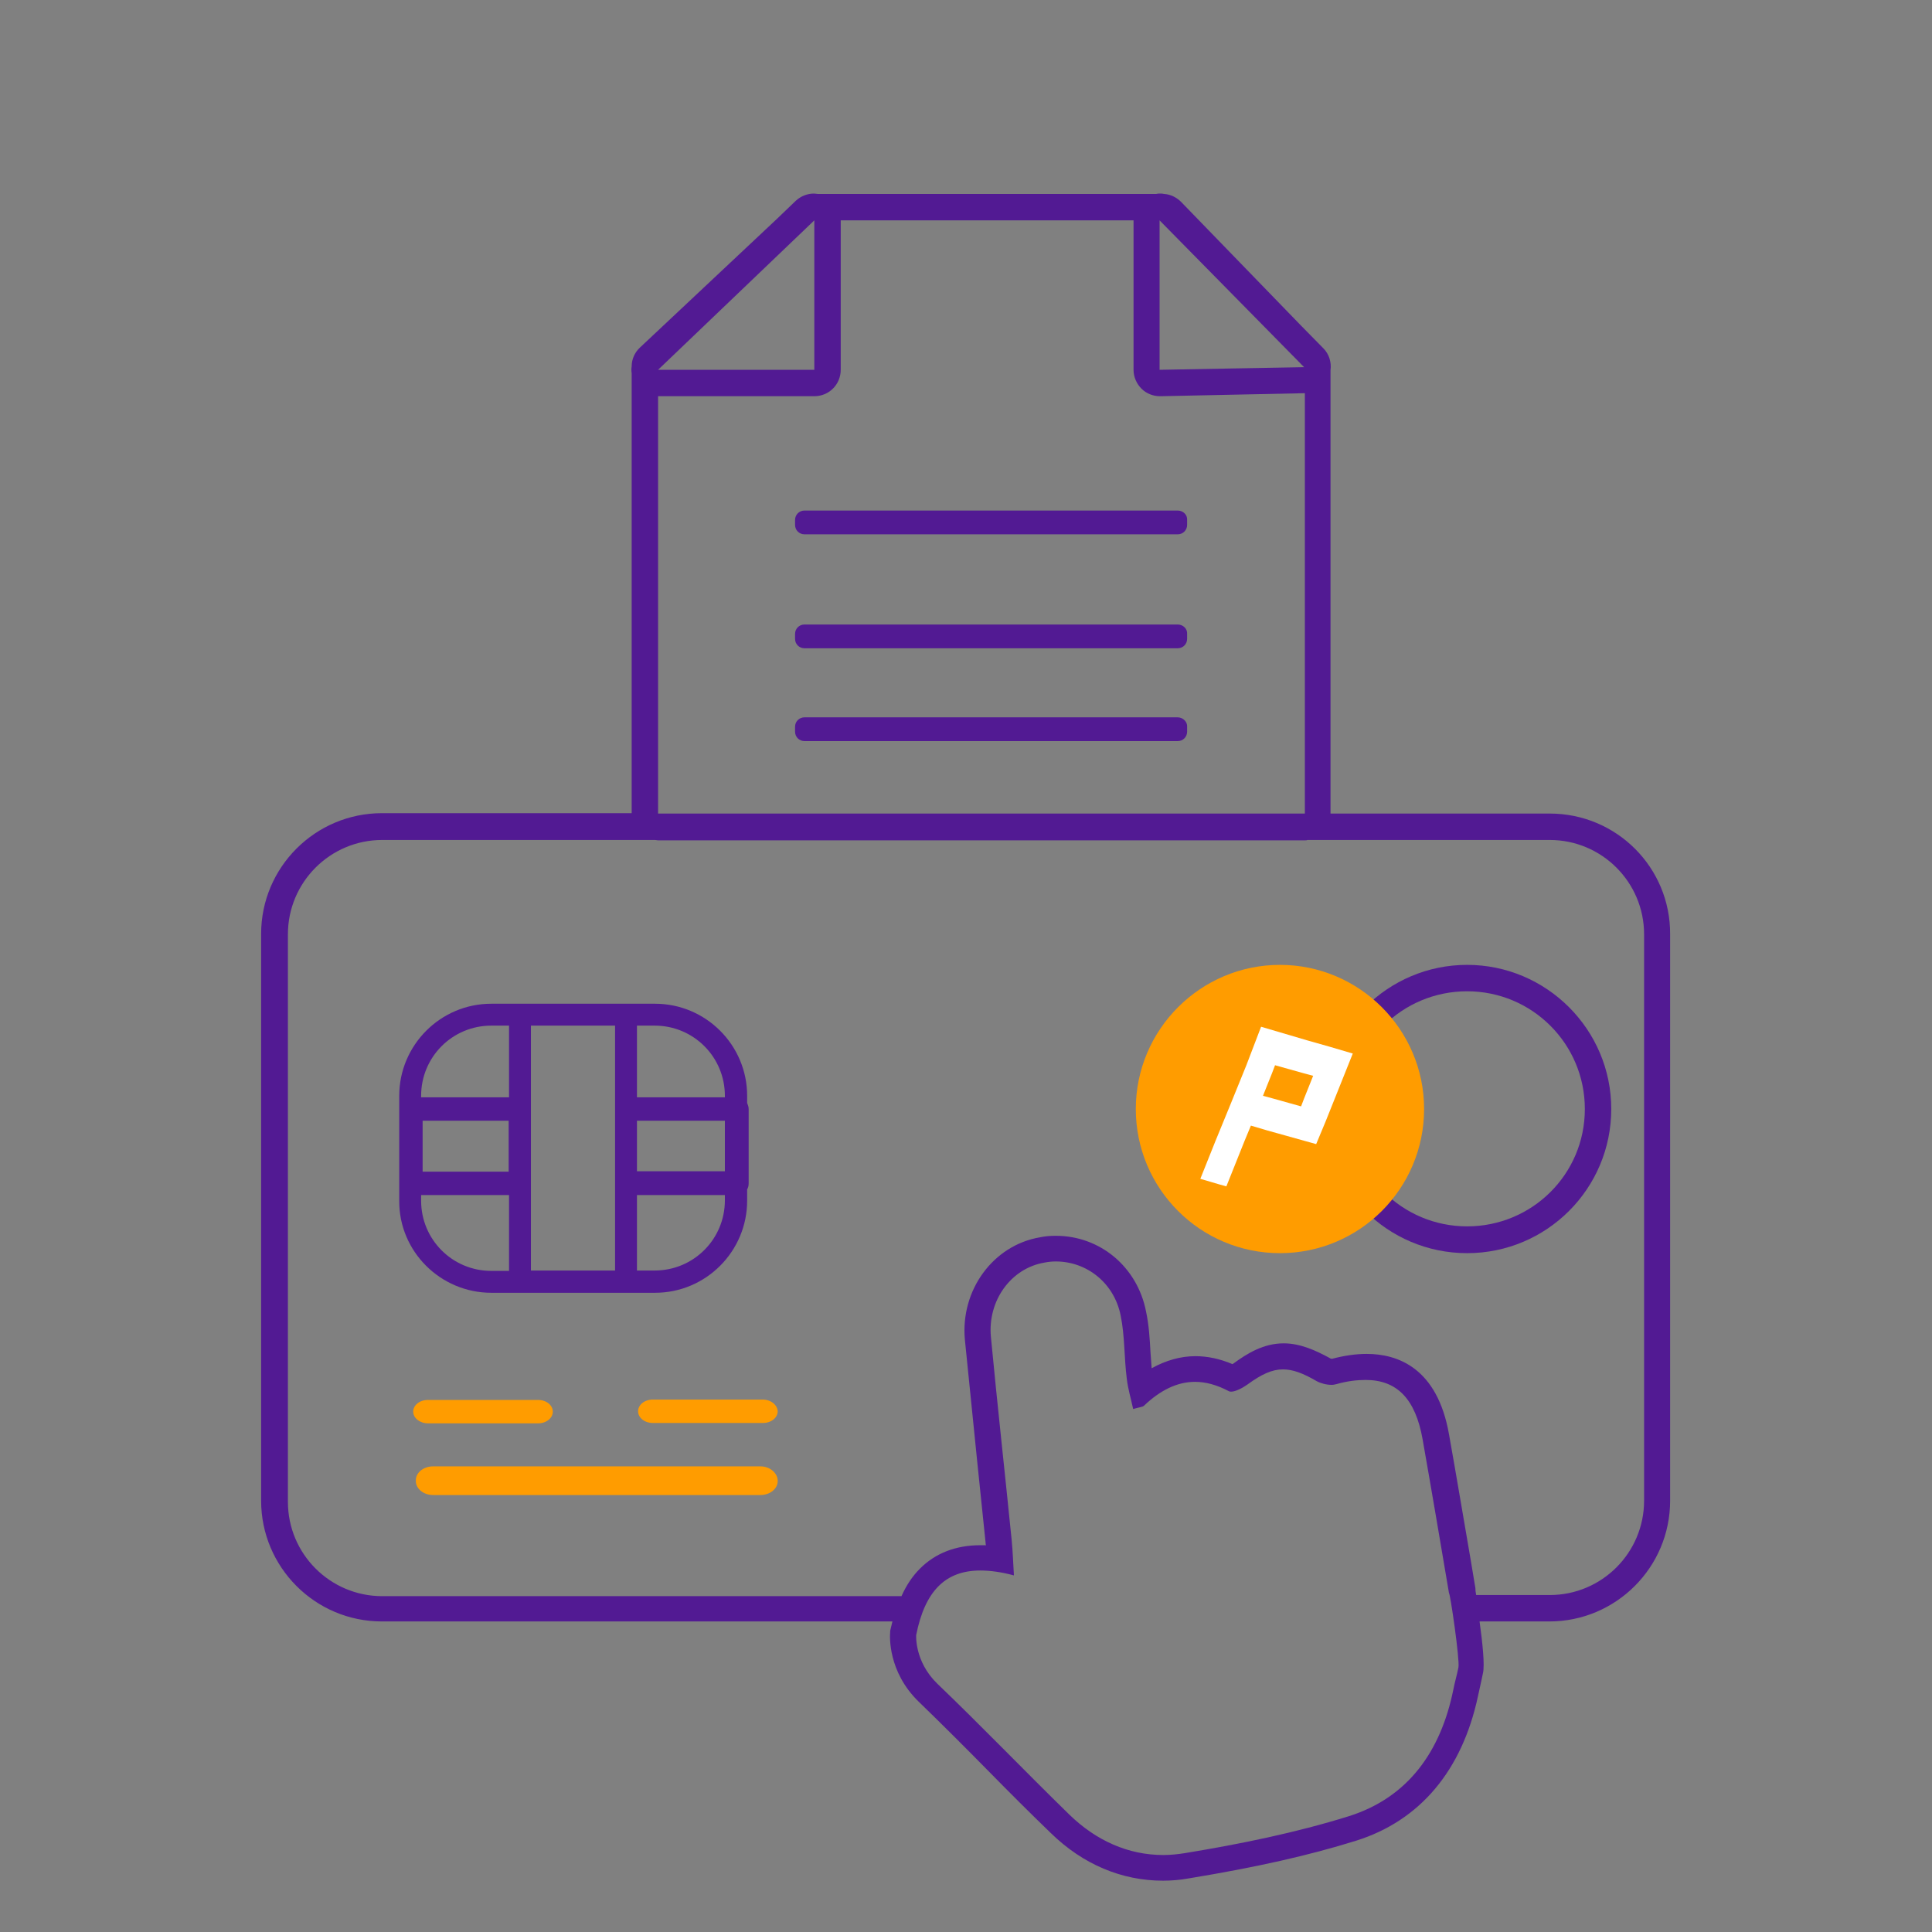 <?xml version="1.0" encoding="utf-8"?>
<!-- Generator: Adobe Illustrator 25.3.0, SVG Export Plug-In . SVG Version: 6.00 Build 0)  -->
<svg version="1.1" id="Capa_1" xmlns="http://www.w3.org/2000/svg" xmlns:xlink="http://www.w3.org/1999/xlink" x="0px" y="0px"
	 viewBox="0 0 512 512" style="enable-background:new 0 0 512 512;" xml:space="preserve">
<rect x="0" y="0" width="512" height="512" fill="#808080" stroke="none"/>
<style type="text/css">
	.st0{fill:#521A93;}
	.st1{fill:#FF9C00;}
	.st2{fill:#FFFFFF;}
</style>
<g>
	<g>
		<path class="st0" d="M388.8,262.7c17.2,0,31.2,13.9,31.2,31.2S406,325,388.8,325c-17.2,0-31.2-13.9-31.2-31.2
			S371.6,262.7,388.8,262.7 M388.8,255.7c-21,0-38.2,17.1-38.2,38.2s17.1,38.2,38.2,38.2s38.2-17.1,38.2-38.2
			S409.8,255.7,388.8,255.7L388.8,255.7z"/>
	</g>
	<g>
		<path class="st0" d="M410.7,215.6h-58.1V98.1c0.3-2.1-0.4-4.3-1.9-5.8l-5.9-6L313,53.5c-1.2-1.2-2.8-2-4.5-2.1
			c-0.4-0.1-0.7-0.1-1.1-0.1c-0.3,0-0.6,0-1,0.1h-89.7c-0.3,0-0.6-0.1-1-0.1c-1.8,0-3.5,0.7-4.8,1.9l-5,4.8l-36.3,34.1
			c-1.4,1.3-2.2,3.1-2.2,5c-0.1,0.6-0.1,1.2,0,1.8v116.6h-66.2c-17.6,0-32,14.3-32,32v150.2c0,17.6,14.3,32,32,32h135.3
			c-0.2,0.7-0.3,1.4-0.5,2.1c-0.1,0.3-0.1,0.5-0.1,0.8c-0.1,1-0.6,10.4,7.5,18.3c6.3,6.1,12.6,12.4,18.7,18.6
			c5.3,5.4,10.8,10.9,16.4,16.3c8.5,8.3,18.8,12.6,29.7,12.6c2.3,0,4.6-0.2,6.8-0.6c18.2-3,31.9-6.1,44.4-10
			c16.9-5.3,28.1-18.6,32.3-38.4c0.3-1.4,0.6-2.8,0.9-4.1c0.1-0.6,0.3-1.3,0.4-1.9c0.5-2.1-0.1-7.9-0.9-13.7h18.5
			c17.6,0,32-14.3,32-32V247.6C442.7,229.9,428.4,215.6,410.7,215.6z M307.3,58.4l38.3,38.9L307.3,98V58.4z M215.8,58.4V98h-41.4
			L215.8,58.4z M174.4,105h41.4c3.9,0,7-3.1,7-7V58.4h77.6V98c0,1.9,0.8,3.7,2.1,5c1.3,1.3,3.1,2,4.9,2c0.1,0,0.1,0,0.2,0l38.2-0.8
			v111.4H174.4V105z M386.5,441.9c-0.4,2-1,4-1.4,6.1c-3.3,16-11.8,28.3-27.6,33.3c-14.1,4.4-28.9,7.4-43.5,9.8
			c-1.9,0.3-3.8,0.5-5.7,0.5c-9.3,0-17.8-3.8-24.9-10.7c-11.8-11.5-23.2-23.4-35.1-34.8c-6-5.9-5.5-12.8-5.5-12.8
			c2.3-11.6,7.7-17.1,17-17.1c2.6,0,5.6,0.4,8.9,1.3c-0.2-3.3-0.3-6.3-0.6-9.4c-1.8-17.9-3.8-35.9-5.5-53.8
			c-0.9-9.6,5.3-18.2,14.2-19.7c1-0.2,2-0.3,3-0.3c8.2,0,15.5,5.7,17.2,14.4c1.1,5.4,0.9,11.1,1.6,16.6c0.3,2.7,1.1,5.3,1.7,8.1
			c1.7-0.5,2.5-0.5,2.9-0.9c4.2-4,8.7-6.3,13.5-6.3c2.8,0,5.8,0.8,9,2.5c0.2,0.1,0.4,0.1,0.6,0.1c1.2,0,3.2-1.1,4.3-1.9
			c3.7-2.7,6.5-4,9.4-4c2.6,0,5.3,1,8.9,3.1c1.1,0.6,2.6,1,4,1c0.5,0,0.9-0.1,1.3-0.2c2.8-0.8,5.4-1.1,7.7-1.1
			c8.3,0,13.2,5,15.1,15.7c2.4,13.6,4.7,27.2,7,40.8C384.3,422.1,386.9,439.9,386.5,441.9z M435.7,397.7c0,13.8-11.2,25-25,25h-19.5
			c-0.1-0.6-0.2-1.1-0.2-1.7c0,0,0-0.1,0-0.1l-1.2-7.2c-1.9-11-3.8-22.4-5.8-33.6c-3.1-17.6-13.6-21.3-21.8-21.3
			c-2.8,0-5.8,0.4-9.2,1.3c-0.2,0-0.5-0.1-0.6-0.2c-3.5-1.9-7.7-3.9-12.2-3.9c-5.3,0-9.6,2.6-13.4,5.4c-0.1,0-0.1,0.1-0.2,0.1
			c-3.3-1.4-6.6-2.1-9.8-2.1c-3.9,0-7.8,1.1-11.6,3.2c-0.1-1.3-0.2-2.7-0.3-4.1c-0.2-3.6-0.4-7.3-1.2-11c-2.3-11.7-12.1-20-23.9-20
			c-1.4,0-2.8,0.1-4.2,0.4c-12.4,2.1-21.1,14-19.9,27.1c1.1,10.9,2.2,21.9,3.3,32.6c0.7,7.1,1.5,14.2,2.2,21.3c0,0.2,0,0.4,0.1,0.6
			c-0.5,0-1,0-1.5,0c-6.5,0-11.9,2.1-16,6.2c-2,2-3.6,4.4-4.9,7.3c-0.1,0-0.2,0-0.4,0H101.3c-13.8,0-25-11.2-25-25V247.6
			c0-13.8,11.2-25,25-25h72.3c0.3,0,0.5,0.1,0.8,0.1h171.3c0.3,0,0.6,0,0.8-0.1h64.2c13.8,0,25,11.2,25,25V397.7z"/>
		<path class="st0" d="M130.2,342.6h43.4c13.5,0,24.4-11,24.4-24.4v-3c0.3-0.5,0.4-1,0.4-1.6v-19.7c0-0.6-0.2-1.1-0.4-1.6v-1.9
			c0-13.5-11-24.4-24.4-24.4H163h-22.3h-10.5c-13.5,0-24.4,11-24.4,24.4v27.8C105.7,331.6,116.7,342.6,130.2,342.6z M168.8,271.8
			L168.8,271.8l4.7,0c10.3,0,18.6,8.3,18.6,18.6v0.4h-23.3V271.8z M168.8,297h23.3v13.4h-23.3V297z M168.8,336.7v-20h23.3v1.4
			c0,10.3-8.3,18.6-18.6,18.6L168.8,336.7L168.8,336.7z M134.8,310.5H112V297h22.8V310.5z M140.7,271.8H163v64.9h-22.3V271.8z
			 M111.6,290.4c0-10.3,8.3-18.6,18.6-18.6h4.7v0v19h-23.3V290.4z M111.6,316.7h23.3v20.1v0h-4.7c-10.3,0-18.6-8.3-18.6-18.6V316.7z
			"/>
		<path class="st1" d="M201.5,388.6h-86.7c-2.5,0-4.6,1.6-4.6,3.7v0.2c0,2,2,3.7,4.6,3.7h86.7c2.5,0,4.6-1.6,4.6-3.7v-0.2
			C206,390.3,204,388.6,201.5,388.6z"/>
		<path class="st1" d="M113.4,377.2h29.2c2.2,0,3.9-1.4,3.9-3.1v0c0-1.7-1.7-3.1-3.9-3.1h-29.2c-2.2,0-3.9,1.4-3.9,3.1v0
			C109.5,375.8,111.3,377.2,113.4,377.2z"/>
		<path class="st1" d="M202.1,370.9H173c-2.2,0-3.9,1.4-3.9,3.1v0c0,1.7,1.7,3.1,3.9,3.1h29.2c2.2,0,3.9-1.4,3.9-3.1v0
			C206,372.3,204.3,370.9,202.1,370.9z"/>
		<path class="st0" d="M312.1,135.3h-98.9c-1.4,0-2.5,1.1-2.5,2.5v1.3c0,1.4,1.1,2.5,2.5,2.5h98.9c1.4,0,2.5-1.1,2.5-2.5v-1.3
			C314.7,136.4,313.5,135.3,312.1,135.3z"/>
		<path class="st0" d="M312.1,165.5h-98.9c-1.4,0-2.5,1.1-2.5,2.5v1.3c0,1.4,1.1,2.5,2.5,2.5h98.9c1.4,0,2.5-1.1,2.5-2.5V168
			C314.7,166.6,313.5,165.5,312.1,165.5z"/>
		<path class="st0" d="M312.1,190.1h-98.9c-1.4,0-2.5,1.1-2.5,2.5v1.3c0,1.4,1.1,2.5,2.5,2.5h98.9c1.4,0,2.5-1.1,2.5-2.5v-1.3
			C314.7,191.3,313.5,190.1,312.1,190.1z"/>
	</g>
</g>
<g>
	<path class="st1" d="M339.2,255.7c-21,0-38.2,17.1-38.2,38.2s17.1,38.2,38.2,38.2s38.2-17.1,38.2-38.2S360.2,255.7,339.2,255.7
		L339.2,255.7z"/>
</g>
<g>
	<g>
		<g>
			<path class="st2" d="M344.8,293.2l0.8-2.1l0.8-2l0.8-2l0.8-2l-2.6-0.7l-2.5-0.7l-2.5-0.7l-2.5-0.7l-0.8,2.1l-0.8,2l-0.8,2l-0.8,2
				l2.6,0.7l2.5,0.7l2.5,0.7L344.8,293.2 M334.2,272.1l6.1,1.8l6.1,1.8l6,1.7l6.1,1.8l-2.4,6l-2.4,6l-2.4,6l-2.5,6l-4.3-1.2
				l-4.3-1.2l-4.3-1.2l-4.4-1.3l-1.7,4.1l-1.6,4l-1.6,4l-1.6,4l-1.8-0.5l-1.7-0.5l-1.7-0.5l-1.7-0.5l4-10l4.1-10l4.1-10.1
				L334.2,272.1z"/>
		</g>
	</g>
</g>
</svg>
